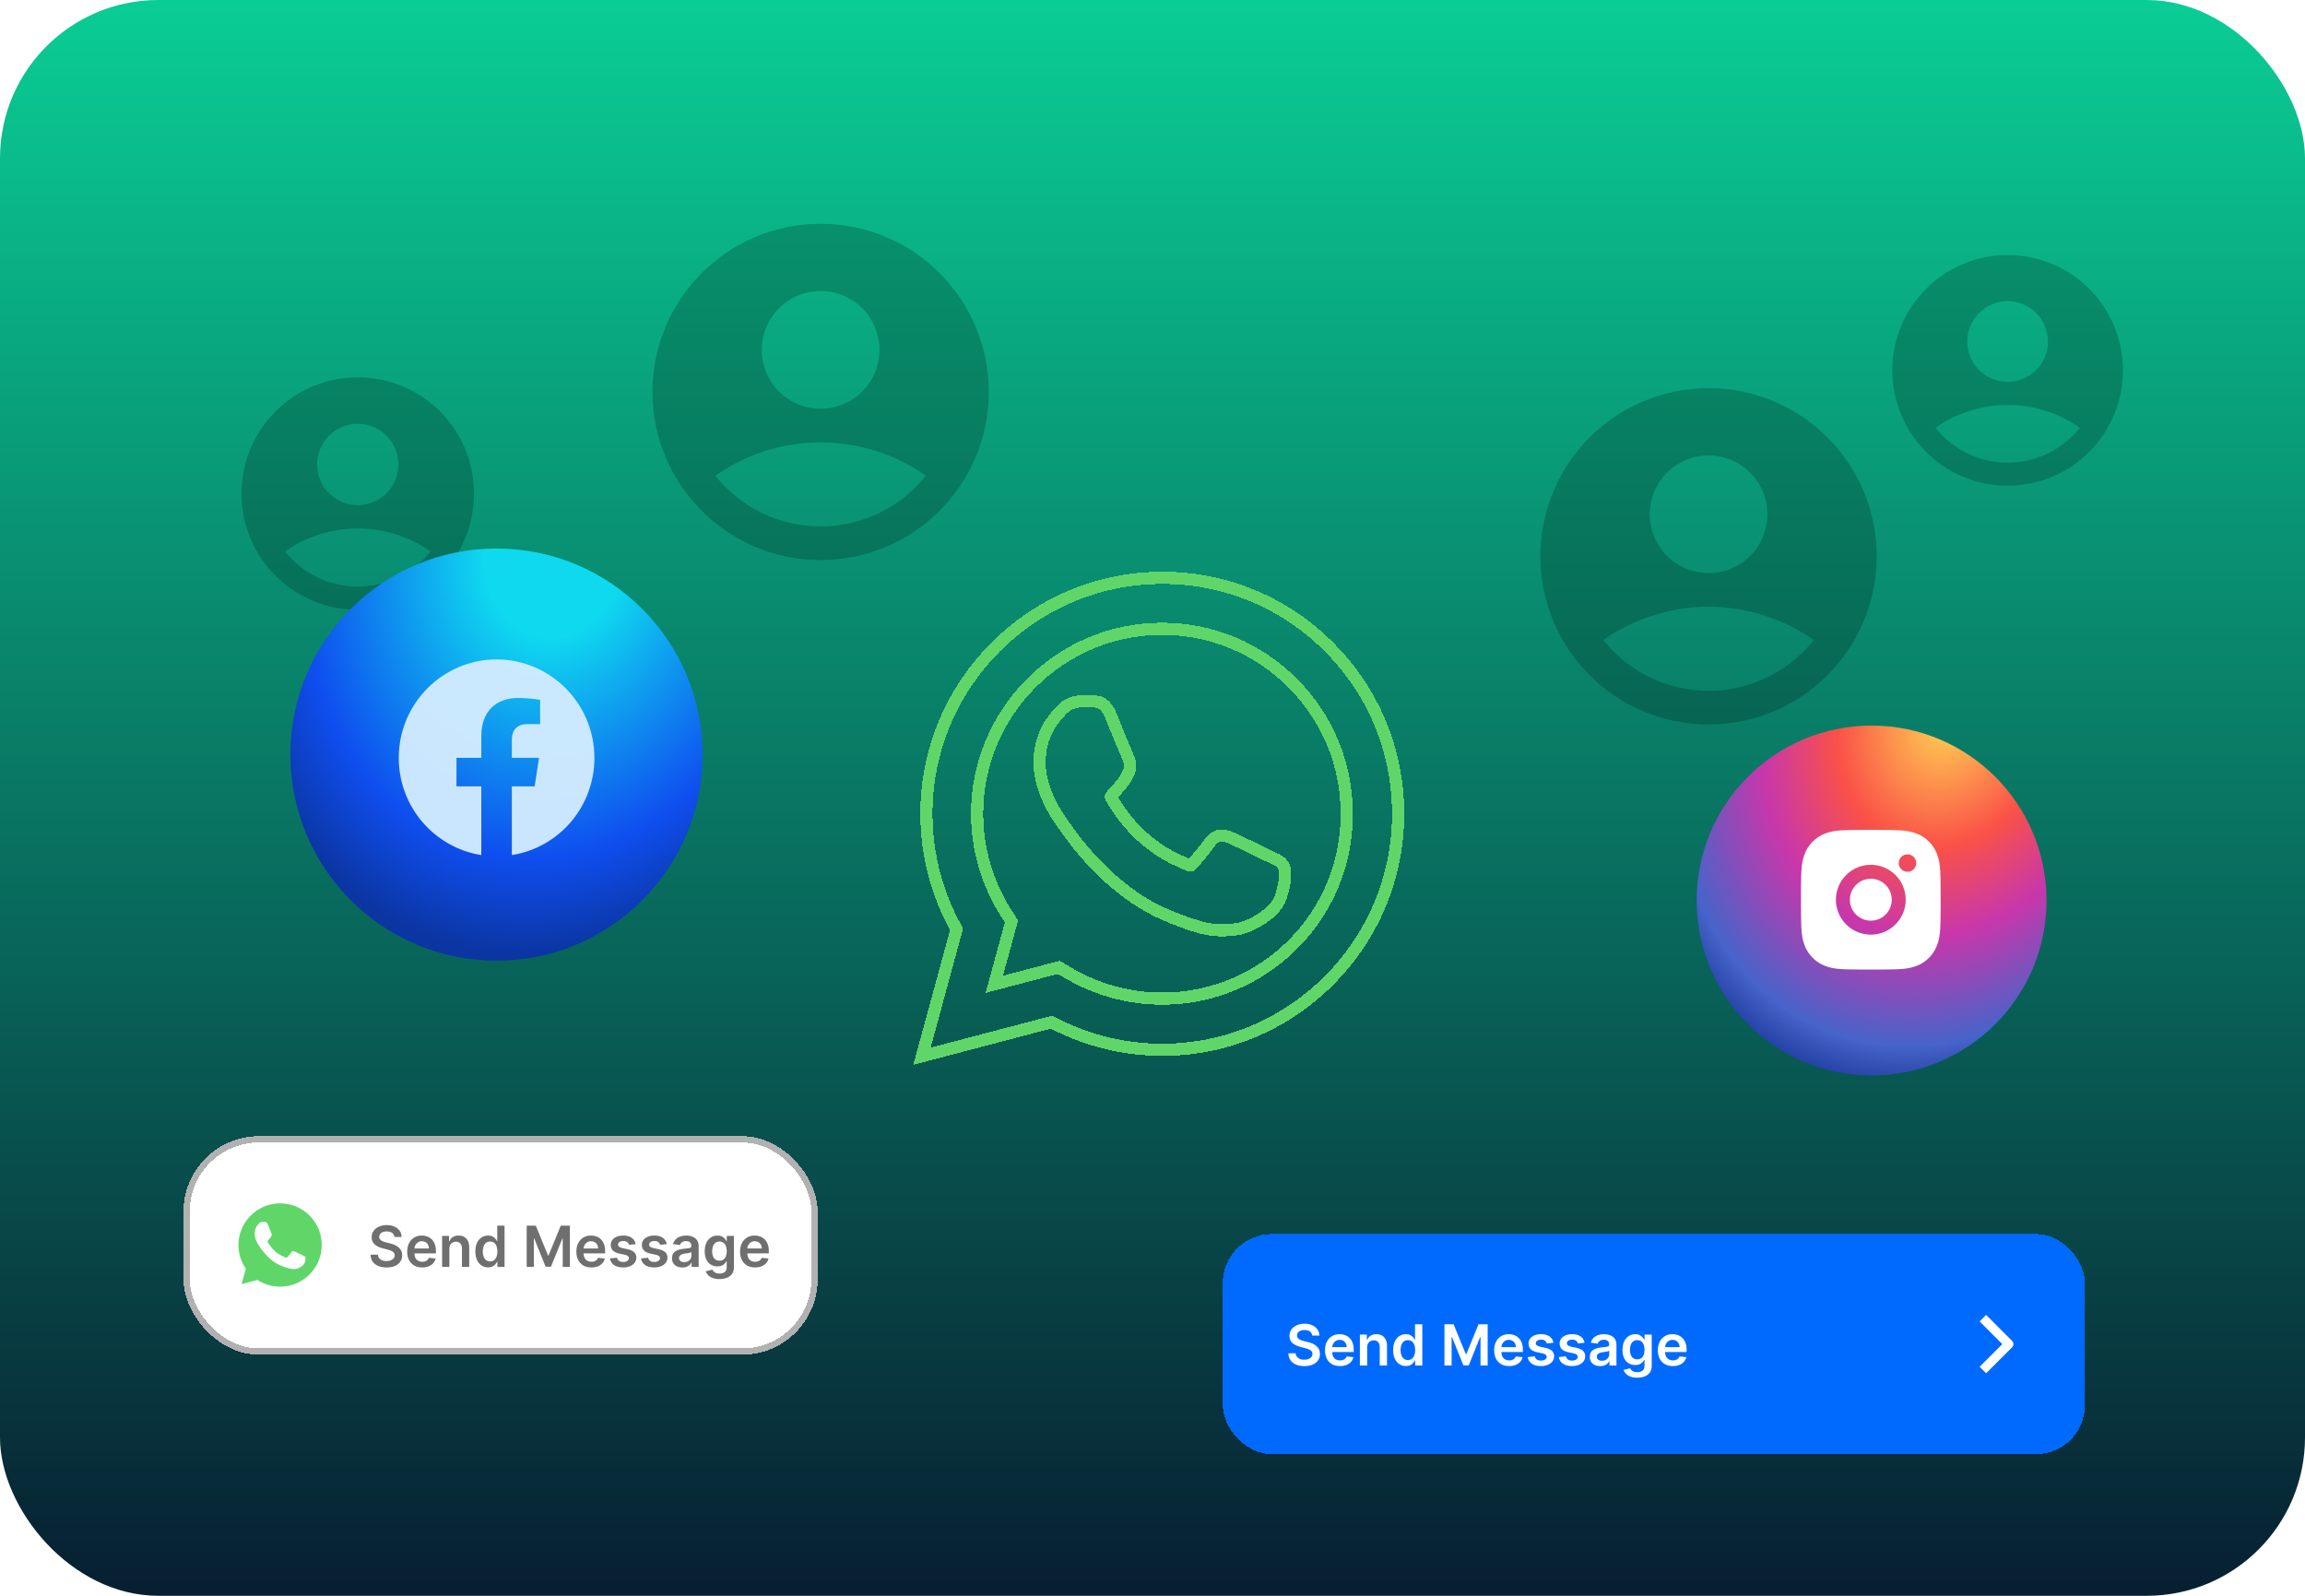 <svg width="377" height="261" viewBox="0 0 377 261" fill="none" xmlns="http://www.w3.org/2000/svg">
<rect width="377" height="261" rx="25.888" fill="url(#paint0_linear_5023_51509)"/>
<g filter="url(#filter0_di_5023_51509)">
<path d="M150.473 166.311L169.998 161.179C175.553 164.132 181.769 165.7 188.097 165.7C209.352 165.7 226.673 148.379 226.673 127.124C226.673 116.812 222.663 107.117 215.385 99.839C211.816 96.235 207.565 93.377 202.88 91.433C198.194 89.487 193.169 88.494 188.096 88.511C166.842 88.512 149.522 105.832 149.522 127.086C149.522 133.757 151.24 140.241 154.454 145.99L149.254 165.081L148.799 166.751L150.473 166.311ZM170.781 152.32L160.626 154.989L163.317 145.133L163.434 144.702L163.192 144.327L162.438 143.157C159.421 138.339 157.82 132.77 157.816 127.086C157.817 110.424 171.398 96.843 188.06 96.843C196.135 96.843 203.729 99.998 209.418 105.724L209.422 105.728C212.238 108.531 214.471 111.865 215.989 115.537C217.507 119.21 218.28 123.147 218.265 127.12L218.265 127.129C218.338 143.785 204.762 157.33 188.097 157.33C182.667 157.33 177.346 155.862 172.684 153.11C172.683 153.109 172.682 153.109 172.681 153.108L171.549 152.429L171.188 152.213L170.781 152.32ZM199.207 130.976L199.182 130.966L199.156 130.957L199.15 130.955C198.748 130.815 198.169 130.614 197.571 130.68C196.861 130.759 196.32 131.17 195.889 131.779L195.883 131.787L195.878 131.794C195.272 132.686 193.528 134.767 192.995 135.376L192.985 135.387L192.975 135.399C192.89 135.502 192.832 135.547 192.803 135.566C192.78 135.58 192.772 135.581 192.765 135.582C192.732 135.585 192.568 135.587 192.161 135.375L192.147 135.368L192.132 135.361C191.979 135.287 191.785 135.203 191.553 135.103C190.241 134.538 187.735 133.457 184.82 130.853L184.82 130.852C182.148 128.469 180.359 125.528 179.788 124.577C179.707 124.431 179.689 124.347 179.685 124.315C179.682 124.291 179.685 124.285 179.687 124.277C179.693 124.261 179.712 124.219 179.774 124.142C179.838 124.062 179.921 123.974 180.046 123.85C180.364 123.532 180.758 123.056 181.103 122.639C181.247 122.465 181.383 122.301 181.501 122.163C182.001 121.58 182.246 121.087 182.506 120.561C182.532 120.51 182.558 120.458 182.584 120.405L182.589 120.395L182.594 120.384C183.081 119.349 182.805 118.475 182.508 117.88C182.305 117.474 180.43 112.903 179.661 110.98L179.658 110.973L179.655 110.966C179.229 109.944 178.709 109.291 178.032 108.966C177.498 108.709 176.872 108.72 176.712 108.723C176.693 108.723 176.68 108.723 176.675 108.723L176.642 108.721H176.609H174.789C173.911 108.721 172.641 109.033 171.55 110.219L171.543 110.227L171.536 110.235C171.473 110.306 171.401 110.386 171.319 110.475C170.321 111.568 168.025 114.084 168.025 118.745C168.025 121.283 168.945 123.722 169.878 125.558C170.807 127.386 171.793 128.702 172.046 129.039C172.065 129.066 172.092 129.106 172.127 129.158C173.023 130.47 179.216 139.544 188.494 143.549C190.775 144.554 192.556 145.135 193.941 145.558C196.379 146.342 198.595 146.21 200.293 145.973L200.299 145.973C201.399 145.812 202.928 145.168 204.26 144.312C205.564 143.474 206.934 142.269 207.43 140.842C207.856 139.664 208.073 138.566 208.147 137.687C208.184 137.248 208.186 136.847 208.155 136.508C208.128 136.217 208.064 135.816 207.862 135.498C207.588 135.068 207.192 134.816 206.853 134.635C206.654 134.53 206.396 134.41 206.129 134.287C205.975 134.216 205.818 134.143 205.669 134.072C205.454 133.969 205.028 133.761 204.49 133.499C202.758 132.655 199.871 131.248 199.207 130.976Z" stroke="#60D669" stroke-width="2" shape-rendering="crispEdges"/>
</g>
<g opacity="0.2">
<path fill-rule="evenodd" clip-rule="evenodd" d="M58.514 61.712C48.012 61.712 39.5 70.224 39.5 80.726C39.5 91.227 48.012 99.739 58.514 99.739C69.015 99.739 77.527 91.227 77.527 80.726C77.527 70.224 69.015 61.712 58.514 61.712ZM51.859 75.972C51.859 75.098 52.031 74.233 52.365 73.425C52.7 72.618 53.19 71.885 53.808 71.266C54.426 70.649 55.16 70.158 55.967 69.824C56.774 69.49 57.64 69.317 58.514 69.317C59.388 69.317 60.253 69.49 61.06 69.824C61.868 70.158 62.601 70.649 63.219 71.266C63.837 71.885 64.328 72.618 64.662 73.425C64.996 74.233 65.168 75.098 65.168 75.972C65.168 77.737 64.467 79.43 63.219 80.678C61.971 81.926 60.279 82.627 58.514 82.627C56.749 82.627 55.056 81.926 53.808 80.678C52.56 79.43 51.859 77.737 51.859 75.972ZM70.412 90.202C68.989 91.992 67.179 93.437 65.119 94.43C63.059 95.423 60.801 95.938 58.514 95.936C56.227 95.938 53.969 95.423 51.908 94.43C49.848 93.437 48.039 91.992 46.615 90.202C49.697 87.991 53.903 86.43 58.514 86.43C63.124 86.43 67.33 87.991 70.412 90.202Z" fill="black"/>
</g>
<g opacity="0.2">
<path fill-rule="evenodd" clip-rule="evenodd" d="M134.219 36.601C119.031 36.601 106.719 48.912 106.719 64.101C106.719 79.289 119.031 91.601 134.219 91.601C149.407 91.601 161.719 79.289 161.719 64.101C161.719 48.912 149.407 36.601 134.219 36.601ZM124.594 57.226C124.594 55.962 124.843 54.71 125.326 53.542C125.81 52.374 126.519 51.313 127.413 50.42C128.307 49.526 129.368 48.817 130.535 48.333C131.703 47.849 132.955 47.601 134.219 47.601C135.483 47.601 136.734 47.849 137.902 48.333C139.07 48.817 140.131 49.526 141.025 50.42C141.918 51.313 142.627 52.374 143.111 53.542C143.595 54.71 143.844 55.962 143.844 57.226C143.844 59.778 142.83 62.226 141.025 64.031C139.22 65.837 136.771 66.851 134.219 66.851C131.666 66.851 129.218 65.837 127.413 64.031C125.608 62.226 124.594 59.778 124.594 57.226ZM151.428 77.807C149.369 80.395 146.752 82.486 143.772 83.922C140.792 85.358 137.527 86.103 134.219 86.101C130.911 86.103 127.645 85.358 124.665 83.922C121.686 82.486 119.068 80.395 117.009 77.807C121.467 74.608 127.55 72.351 134.219 72.351C140.888 72.351 146.97 74.608 151.428 77.807Z" fill="black"/>
</g>
<g opacity="0.2">
<path fill-rule="evenodd" clip-rule="evenodd" d="M279.445 63.489C264.257 63.489 251.945 75.801 251.945 90.989C251.945 106.178 264.257 118.489 279.445 118.489C294.634 118.489 306.945 106.178 306.945 90.989C306.945 75.801 294.634 63.489 279.445 63.489ZM269.82 84.114C269.82 82.85 270.069 81.599 270.553 80.431C271.037 79.263 271.746 78.202 272.639 77.308C273.533 76.415 274.594 75.706 275.762 75.222C276.93 74.738 278.181 74.489 279.445 74.489C280.709 74.489 281.961 74.738 283.129 75.222C284.296 75.706 285.357 76.415 286.251 77.308C287.145 78.202 287.854 79.263 288.338 80.431C288.821 81.599 289.07 82.85 289.07 84.114C289.07 86.667 288.056 89.115 286.251 90.92C284.446 92.725 281.998 93.739 279.445 93.739C276.893 93.739 274.444 92.725 272.639 90.92C270.834 89.115 269.82 86.667 269.82 84.114ZM296.655 104.695C294.596 107.284 291.978 109.374 288.999 110.81C286.019 112.247 282.753 112.991 279.445 112.989C276.137 112.991 272.872 112.247 269.892 110.81C266.912 109.374 264.295 107.284 262.236 104.695C266.694 101.497 272.777 99.239 279.445 99.239C286.114 99.239 292.197 101.497 296.655 104.695Z" fill="black"/>
</g>
<path opacity="0.2" fill-rule="evenodd" clip-rule="evenodd" d="M328.361 41.712C317.944 41.712 309.5 50.156 309.5 60.573C309.5 70.99 317.944 79.435 328.361 79.435C338.778 79.435 347.223 70.99 347.223 60.573C347.223 50.156 338.778 41.712 328.361 41.712ZM321.76 55.858C321.76 54.991 321.931 54.133 322.262 53.332C322.594 52.531 323.08 51.803 323.693 51.19C324.306 50.577 325.034 50.091 325.835 49.759C326.636 49.427 327.494 49.256 328.361 49.256C329.228 49.256 330.087 49.427 330.888 49.759C331.689 50.091 332.416 50.577 333.029 51.19C333.642 51.803 334.129 52.531 334.46 53.332C334.792 54.133 334.963 54.991 334.963 55.858C334.963 57.609 334.267 59.288 333.029 60.526C331.791 61.764 330.112 62.459 328.361 62.459C326.611 62.459 324.931 61.764 323.693 60.526C322.455 59.288 321.76 57.609 321.76 55.858ZM340.165 69.974C338.752 71.749 336.957 73.183 334.914 74.168C332.87 75.153 330.63 75.664 328.361 75.662C326.093 75.664 323.853 75.153 321.809 74.168C319.765 73.183 317.97 71.749 316.558 69.974C319.615 67.78 323.787 66.232 328.361 66.232C332.935 66.232 337.107 67.78 340.165 69.974Z" fill="black"/>
<circle cx="306.111" cy="147.284" r="28.611" fill="url(#paint1_radial_5023_51509)"/>
<path d="M307.159 135.732C308.444 135.736 309.096 135.743 309.659 135.759L309.88 135.767C310.136 135.776 310.389 135.787 310.694 135.801C311.909 135.858 312.738 136.05 313.466 136.332C314.219 136.622 314.855 137.015 315.49 137.649C316.071 138.22 316.52 138.91 316.806 139.673C317.089 140.4 317.28 141.23 317.338 142.446C317.351 142.75 317.363 143.002 317.372 143.259L317.379 143.481C317.396 144.043 317.403 144.695 317.405 145.98L317.406 146.832V148.328C317.409 149.161 317.4 149.994 317.38 150.827L317.373 151.049C317.364 151.306 317.352 151.558 317.339 151.862C317.282 153.078 317.087 153.906 316.806 154.635C316.52 155.397 316.071 156.088 315.49 156.659C314.919 157.24 314.228 157.689 313.466 157.976C312.738 158.258 311.909 158.45 310.694 158.507L309.88 158.541L309.659 158.548C309.096 158.564 308.444 158.572 307.159 158.574L306.307 158.575H304.812C303.978 158.578 303.145 158.57 302.311 158.549L302.09 158.542C301.819 158.532 301.548 158.52 301.277 158.507C300.061 158.45 299.232 158.258 298.504 157.976C297.742 157.689 297.051 157.24 296.481 156.659C295.899 156.088 295.45 155.397 295.163 154.635C294.881 153.907 294.689 153.078 294.632 151.862L294.597 151.049L294.592 150.827C294.571 149.994 294.561 149.161 294.563 148.328V145.98C294.56 145.147 294.568 144.314 294.588 143.481L294.596 143.259C294.605 143.002 294.617 142.75 294.631 142.446C294.688 141.23 294.88 140.402 295.162 139.673C295.449 138.91 295.9 138.219 296.482 137.649C297.052 137.068 297.742 136.619 298.504 136.332C299.232 136.05 300.06 135.858 301.277 135.801C301.58 135.787 301.834 135.776 302.09 135.767L302.311 135.76C303.144 135.74 303.977 135.731 304.81 135.734L307.159 135.732ZM305.985 141.443C304.47 141.443 303.017 142.045 301.947 143.116C300.876 144.187 300.274 145.639 300.274 147.154C300.274 148.668 300.876 150.121 301.947 151.192C303.017 152.263 304.47 152.865 305.985 152.865C307.499 152.865 308.952 152.263 310.023 151.192C311.094 150.121 311.695 148.668 311.695 147.154C311.695 145.639 311.094 144.187 310.023 143.116C308.952 142.045 307.499 141.443 305.985 141.443ZM305.985 143.727C306.435 143.727 306.88 143.816 307.296 143.988C307.712 144.16 308.089 144.413 308.408 144.731C308.726 145.049 308.978 145.426 309.151 145.842C309.323 146.258 309.412 146.703 309.412 147.153C309.412 147.603 309.323 148.049 309.151 148.465C308.979 148.88 308.727 149.258 308.408 149.576C308.09 149.895 307.713 150.147 307.297 150.319C306.881 150.492 306.436 150.58 305.986 150.58C305.077 150.58 304.205 150.219 303.563 149.577C302.92 148.934 302.559 148.063 302.559 147.154C302.559 146.245 302.92 145.374 303.563 144.731C304.205 144.088 305.077 143.727 305.986 143.727M311.982 139.73C311.603 139.73 311.24 139.88 310.972 140.148C310.705 140.416 310.554 140.779 310.554 141.158C310.554 141.536 310.705 141.899 310.972 142.167C311.24 142.435 311.603 142.585 311.982 142.585C312.361 142.585 312.724 142.435 312.992 142.167C313.259 141.899 313.41 141.536 313.41 141.158C313.41 140.779 313.259 140.416 312.992 140.148C312.724 139.88 312.361 139.73 311.982 139.73Z" fill="white"/>
<circle cx="81.204" cy="123.416" r="33.704" fill="url(#paint2_radial_5023_51509)"/>
<path d="M81.219 107.854C72.419 107.854 65.219 115.066 65.219 123.95C65.219 131.982 71.075 138.649 78.723 139.854V128.609H74.659V123.95H78.723V120.4C78.723 116.368 81.107 114.151 84.771 114.151C86.515 114.151 88.339 114.456 88.339 114.456V118.424H86.323C84.339 118.424 83.715 119.661 83.715 120.93V123.95H88.163L87.443 128.609H83.715V139.854C87.485 139.256 90.918 137.324 93.395 134.408C95.871 131.491 97.227 127.782 97.219 123.95C97.219 115.066 90.019 107.854 81.219 107.854Z" fill="#D1EBFF" fill-opacity="0.96" style="mix-blend-mode:plus-lighter"/>
<g filter="url(#filter1_d_5023_51509)">
<rect x="200" y="197.712" width="141" height="36" rx="8" fill="#006AFF" shape-rendering="crispEdges"/>
<path d="M214.624 214.326C214.593 214.038 214.463 213.815 214.235 213.655C214.009 213.494 213.715 213.414 213.354 213.414C213.099 213.414 212.881 213.453 212.699 213.53C212.517 213.606 212.377 213.711 212.281 213.842C212.184 213.974 212.135 214.124 212.133 214.293C212.133 214.433 212.165 214.555 212.228 214.658C212.294 214.761 212.383 214.849 212.495 214.921C212.607 214.992 212.731 215.051 212.867 215.099C213.003 215.147 213.14 215.188 213.278 215.221L213.91 215.379C214.164 215.438 214.409 215.518 214.643 215.619C214.88 215.72 215.092 215.847 215.278 216.001C215.467 216.154 215.616 216.339 215.726 216.557C215.836 216.774 215.89 217.028 215.89 217.32C215.89 217.715 215.789 218.063 215.588 218.363C215.386 218.661 215.094 218.895 214.712 219.064C214.333 219.231 213.873 219.314 213.334 219.314C212.81 219.314 212.354 219.233 211.968 219.07C211.584 218.908 211.284 218.671 211.067 218.36C210.852 218.048 210.736 217.669 210.718 217.221H211.919C211.937 217.456 212.009 217.651 212.136 217.807C212.263 217.963 212.429 218.079 212.633 218.156C212.839 218.233 213.069 218.271 213.324 218.271C213.589 218.271 213.822 218.231 214.021 218.152C214.223 218.071 214.381 217.959 214.495 217.817C214.609 217.672 214.667 217.503 214.67 217.31C214.667 217.135 214.616 216.99 214.515 216.876C214.414 216.76 214.273 216.663 214.091 216.586C213.911 216.507 213.7 216.437 213.459 216.376L212.692 216.178C212.137 216.036 211.699 215.82 211.376 215.53C211.056 215.238 210.896 214.851 210.896 214.369C210.896 213.972 211.003 213.624 211.218 213.326C211.435 213.027 211.73 212.796 212.103 212.631C212.476 212.465 212.898 212.381 213.37 212.381C213.848 212.381 214.267 212.465 214.627 212.631C214.989 212.796 215.273 213.025 215.479 213.319C215.685 213.611 215.792 213.946 215.798 214.326H214.624ZM219.163 219.311C218.657 219.311 218.219 219.205 217.851 218.995C217.484 218.782 217.202 218.481 217.005 218.093C216.808 217.703 216.709 217.243 216.709 216.715C216.709 216.195 216.808 215.738 217.005 215.346C217.205 214.951 217.483 214.644 217.841 214.425C218.198 214.203 218.618 214.092 219.101 214.092C219.412 214.092 219.706 214.143 219.983 214.244C220.261 214.342 220.507 214.496 220.72 214.704C220.935 214.913 221.104 215.178 221.226 215.5C221.349 215.821 221.411 216.202 221.411 216.645V217.011H217.268V216.208H220.269C220.267 215.98 220.217 215.777 220.121 215.599C220.024 215.419 219.889 215.278 219.716 215.175C219.545 215.072 219.345 215.02 219.117 215.02C218.874 215.02 218.66 215.079 218.476 215.198C218.291 215.314 218.148 215.468 218.045 215.658C217.944 215.847 217.892 216.054 217.89 216.28V216.981C217.89 217.275 217.944 217.527 218.051 217.738C218.159 217.946 218.309 218.106 218.502 218.218C218.695 218.328 218.921 218.383 219.18 218.383C219.353 218.383 219.51 218.359 219.65 218.31C219.791 218.26 219.912 218.186 220.016 218.09C220.119 217.993 220.197 217.874 220.249 217.731L221.361 217.856C221.291 218.15 221.157 218.407 220.96 218.626C220.765 218.843 220.515 219.012 220.21 219.133C219.905 219.251 219.556 219.311 219.163 219.311ZM223.609 216.251V219.212H222.418V214.158H223.557V215.017H223.616C223.732 214.734 223.918 214.509 224.172 214.342C224.429 214.176 224.746 214.092 225.123 214.092C225.472 214.092 225.776 214.167 226.034 214.316C226.295 214.465 226.497 214.681 226.64 214.964C226.785 215.247 226.856 215.59 226.854 215.994V219.212H225.663V216.178C225.663 215.84 225.575 215.576 225.399 215.385C225.226 215.194 224.986 215.099 224.679 215.099C224.47 215.099 224.285 215.145 224.123 215.237C223.963 215.327 223.836 215.458 223.744 215.629C223.654 215.8 223.609 216.007 223.609 216.251ZM229.94 219.301C229.543 219.301 229.188 219.199 228.874 218.995C228.56 218.791 228.312 218.495 228.13 218.106C227.948 217.718 227.857 217.247 227.857 216.692C227.857 216.13 227.949 215.656 228.134 215.27C228.32 214.882 228.571 214.589 228.887 214.392C229.203 214.192 229.555 214.092 229.943 214.092C230.239 214.092 230.483 214.143 230.674 214.244C230.864 214.342 231.016 214.462 231.128 214.602C231.24 214.74 231.326 214.871 231.388 214.994H231.437V212.473H232.631V219.212H231.46V218.416H231.388C231.326 218.539 231.237 218.669 231.121 218.807C231.005 218.943 230.851 219.059 230.661 219.156C230.47 219.252 230.229 219.301 229.94 219.301ZM230.272 218.324C230.525 218.324 230.739 218.256 230.917 218.12C231.095 217.981 231.23 217.789 231.322 217.544C231.414 217.298 231.46 217.012 231.46 216.685C231.46 216.358 231.414 216.074 231.322 215.833C231.232 215.591 231.098 215.404 230.92 215.27C230.745 215.136 230.529 215.069 230.272 215.069C230.007 215.069 229.785 215.139 229.608 215.277C229.43 215.415 229.296 215.606 229.206 215.849C229.116 216.093 229.071 216.371 229.071 216.685C229.071 217.001 229.116 217.283 229.206 217.531C229.298 217.776 229.433 217.97 229.611 218.113C229.791 218.253 230.011 218.324 230.272 218.324ZM236.252 212.473H237.745L239.746 217.356H239.825L241.825 212.473H243.319V219.212H242.148V214.582H242.085L240.223 219.192H239.348L237.485 214.573H237.423V219.212H236.252V212.473ZM246.833 219.311C246.326 219.311 245.889 219.205 245.52 218.995C245.154 218.782 244.872 218.481 244.675 218.093C244.477 217.703 244.379 217.243 244.379 216.715C244.379 216.195 244.477 215.738 244.675 215.346C244.874 214.951 245.153 214.644 245.51 214.425C245.868 214.203 246.288 214.092 246.771 214.092C247.082 214.092 247.376 214.143 247.652 214.244C247.931 214.342 248.177 214.496 248.389 214.704C248.604 214.913 248.773 215.178 248.896 215.5C249.019 215.821 249.08 216.202 249.08 216.645V217.011H244.938V216.208H247.939C247.936 215.98 247.887 215.777 247.791 215.599C247.694 215.419 247.559 215.278 247.386 215.175C247.215 215.072 247.015 215.02 246.787 215.02C246.544 215.02 246.33 215.079 246.145 215.198C245.961 215.314 245.818 215.468 245.714 215.658C245.614 215.847 245.562 216.054 245.56 216.28V216.981C245.56 217.275 245.614 217.527 245.721 217.738C245.828 217.946 245.979 218.106 246.172 218.218C246.365 218.328 246.591 218.383 246.85 218.383C247.023 218.383 247.18 218.359 247.32 218.31C247.46 218.26 247.582 218.186 247.685 218.09C247.788 217.993 247.866 217.874 247.919 217.731L249.031 217.856C248.961 218.15 248.827 218.407 248.63 218.626C248.434 218.843 248.184 219.012 247.879 219.133C247.575 219.251 247.226 219.311 246.833 219.311ZM254.082 215.494L252.997 215.612C252.966 215.503 252.912 215.4 252.835 215.303C252.761 215.207 252.66 215.129 252.533 215.069C252.406 215.01 252.25 214.981 252.066 214.981C251.818 214.981 251.609 215.034 251.44 215.142C251.274 215.249 251.191 215.389 251.194 215.56C251.191 215.707 251.245 215.826 251.355 215.918C251.467 216.01 251.651 216.086 251.908 216.145L252.77 216.33C253.248 216.433 253.603 216.596 253.836 216.82C254.07 217.044 254.189 217.336 254.191 217.698C254.189 218.016 254.096 218.297 253.911 218.541C253.729 218.782 253.476 218.971 253.151 219.107C252.827 219.243 252.454 219.311 252.033 219.311C251.414 219.311 250.916 219.181 250.539 218.922C250.162 218.661 249.937 218.298 249.864 217.833L251.026 217.721C251.078 217.95 251.19 218.122 251.361 218.238C251.532 218.354 251.755 218.412 252.029 218.412C252.312 218.412 252.539 218.354 252.71 218.238C252.884 218.122 252.97 217.978 252.97 217.807C252.97 217.662 252.914 217.543 252.803 217.448C252.693 217.354 252.522 217.282 252.289 217.231L251.427 217.05C250.942 216.949 250.584 216.779 250.351 216.54C250.119 216.299 250.004 215.994 250.006 215.625C250.004 215.314 250.088 215.044 250.259 214.816C250.432 214.586 250.673 214.408 250.98 214.283C251.289 214.156 251.645 214.092 252.049 214.092C252.641 214.092 253.107 214.218 253.447 214.471C253.79 214.723 254.001 215.064 254.082 215.494ZM259.168 215.494L258.082 215.612C258.051 215.503 257.997 215.4 257.921 215.303C257.846 215.207 257.745 215.129 257.618 215.069C257.491 215.01 257.335 214.981 257.151 214.981C256.903 214.981 256.694 215.034 256.526 215.142C256.359 215.249 256.277 215.389 256.279 215.56C256.277 215.707 256.33 215.826 256.44 215.918C256.552 216.01 256.736 216.086 256.993 216.145L257.855 216.33C258.333 216.433 258.688 216.596 258.921 216.82C259.156 217.044 259.274 217.336 259.276 217.698C259.274 218.016 259.181 218.297 258.997 218.541C258.814 218.782 258.561 218.971 258.236 219.107C257.912 219.243 257.539 219.311 257.118 219.311C256.499 219.311 256.001 219.181 255.624 218.922C255.247 218.661 255.022 218.298 254.949 217.833L256.111 217.721C256.164 217.95 256.275 218.122 256.447 218.238C256.618 218.354 256.84 218.412 257.114 218.412C257.397 218.412 257.624 218.354 257.796 218.238C257.969 218.122 258.055 217.978 258.055 217.807C258.055 217.662 258 217.543 257.888 217.448C257.778 217.354 257.607 217.282 257.374 217.231L256.512 217.05C256.028 216.949 255.669 216.779 255.436 216.54C255.204 216.299 255.089 215.994 255.091 215.625C255.089 215.314 255.173 215.044 255.344 214.816C255.518 214.586 255.758 214.408 256.065 214.283C256.374 214.156 256.731 214.092 257.134 214.092C257.726 214.092 258.193 214.218 258.533 214.471C258.875 214.723 259.086 215.064 259.168 215.494ZM261.713 219.314C261.392 219.314 261.104 219.257 260.847 219.143C260.593 219.027 260.391 218.855 260.242 218.63C260.095 218.404 260.021 218.125 260.021 217.794C260.021 217.509 260.074 217.273 260.179 217.086C260.285 216.9 260.428 216.751 260.61 216.639C260.792 216.527 260.998 216.443 261.226 216.386C261.456 216.326 261.694 216.284 261.94 216.257C262.236 216.227 262.476 216.199 262.66 216.175C262.845 216.149 262.978 216.109 263.062 216.057C263.147 216.002 263.19 215.917 263.19 215.803V215.783C263.19 215.536 263.117 215.344 262.97 215.208C262.823 215.072 262.611 215.004 262.335 215.004C262.043 215.004 261.811 215.067 261.64 215.194C261.471 215.322 261.357 215.472 261.298 215.645L260.186 215.487C260.274 215.18 260.418 214.924 260.62 214.717C260.822 214.509 261.069 214.353 261.361 214.25C261.652 214.145 261.975 214.092 262.328 214.092C262.571 214.092 262.814 214.121 263.055 214.178C263.296 214.235 263.517 214.329 263.716 214.461C263.916 214.59 264.076 214.767 264.197 214.99C264.32 215.214 264.381 215.494 264.381 215.829V219.212H263.236V218.518H263.197C263.124 218.658 263.022 218.79 262.891 218.912C262.761 219.033 262.598 219.131 262.4 219.205C262.205 219.278 261.976 219.314 261.713 219.314ZM262.022 218.439C262.261 218.439 262.468 218.392 262.644 218.297C262.819 218.201 262.954 218.073 263.049 217.916C263.145 217.758 263.193 217.585 263.193 217.399V216.803C263.156 216.834 263.092 216.863 263.002 216.889C262.915 216.915 262.816 216.938 262.706 216.958C262.597 216.978 262.488 216.995 262.381 217.011C262.273 217.026 262.18 217.039 262.101 217.05C261.923 217.074 261.764 217.114 261.624 217.169C261.483 217.223 261.373 217.3 261.291 217.399C261.21 217.495 261.17 217.621 261.17 217.774C261.17 217.993 261.25 218.159 261.41 218.271C261.57 218.383 261.774 218.439 262.022 218.439ZM267.777 221.212C267.349 221.212 266.982 221.154 266.674 221.038C266.367 220.924 266.121 220.77 265.934 220.577C265.748 220.384 265.618 220.17 265.546 219.936L266.618 219.676C266.667 219.775 266.737 219.872 266.829 219.969C266.921 220.067 267.045 220.149 267.201 220.212C267.359 220.278 267.557 220.311 267.796 220.311C268.134 220.311 268.414 220.229 268.635 220.064C268.857 219.902 268.968 219.634 268.968 219.261V218.304H268.909C268.847 218.427 268.757 218.553 268.639 218.682C268.522 218.812 268.368 218.92 268.175 219.008C267.984 219.096 267.744 219.14 267.454 219.14C267.066 219.14 266.714 219.048 266.398 218.866C266.084 218.682 265.834 218.408 265.648 218.044C265.464 217.678 265.371 217.219 265.371 216.669C265.371 216.114 265.464 215.645 265.648 215.264C265.834 214.88 266.085 214.589 266.401 214.392C266.717 214.192 267.069 214.092 267.457 214.092C267.754 214.092 267.997 214.143 268.188 214.244C268.381 214.342 268.535 214.462 268.649 214.602C268.763 214.74 268.849 214.871 268.909 214.994H268.974V214.158H270.149V219.294C270.149 219.726 270.046 220.084 269.84 220.367C269.633 220.65 269.352 220.861 268.994 221.002C268.637 221.142 268.231 221.212 267.777 221.212ZM267.787 218.205C268.039 218.205 268.254 218.144 268.431 218.021C268.609 217.898 268.744 217.721 268.836 217.491C268.928 217.261 268.974 216.984 268.974 216.662C268.974 216.344 268.928 216.065 268.836 215.826C268.746 215.587 268.612 215.402 268.435 215.27C268.259 215.136 268.043 215.069 267.787 215.069C267.521 215.069 267.3 215.139 267.122 215.277C266.944 215.415 266.81 215.605 266.72 215.846C266.631 216.085 266.586 216.357 266.586 216.662C266.586 216.971 266.631 217.242 266.72 217.475C266.813 217.705 266.948 217.885 267.125 218.014C267.305 218.141 267.525 218.205 267.787 218.205ZM273.607 219.311C273.1 219.311 272.663 219.205 272.294 218.995C271.928 218.782 271.646 218.481 271.449 218.093C271.251 217.703 271.152 217.243 271.152 216.715C271.152 216.195 271.251 215.738 271.449 215.346C271.648 214.951 271.927 214.644 272.284 214.425C272.642 214.203 273.062 214.092 273.545 214.092C273.856 214.092 274.15 214.143 274.426 214.244C274.705 214.342 274.951 214.496 275.163 214.704C275.378 214.913 275.547 215.178 275.67 215.5C275.793 215.821 275.854 216.202 275.854 216.645V217.011H271.712V216.208H274.713C274.71 215.98 274.661 215.777 274.565 215.599C274.468 215.419 274.333 215.278 274.16 215.175C273.989 215.072 273.789 215.02 273.561 215.02C273.318 215.02 273.104 215.079 272.919 215.198C272.735 215.314 272.591 215.468 272.488 215.658C272.387 215.847 272.336 216.054 272.334 216.28V216.981C272.334 217.275 272.387 217.527 272.495 217.738C272.602 217.946 272.753 218.106 272.946 218.218C273.139 218.328 273.365 218.383 273.624 218.383C273.797 218.383 273.954 218.359 274.094 218.31C274.234 218.26 274.356 218.186 274.459 218.09C274.562 217.993 274.64 217.874 274.693 217.731L275.805 217.856C275.735 218.15 275.601 218.407 275.404 218.626C275.208 218.843 274.958 219.012 274.653 219.133C274.348 219.251 274 219.311 273.607 219.311Z" fill="white"/>
<path fill-rule="evenodd" clip-rule="evenodd" d="M329.084 216.246L324.842 220.488L323.781 219.428L327.494 215.715L323.781 212.003L324.842 210.942L329.084 215.185C329.225 215.326 329.304 215.517 329.304 215.715C329.304 215.914 329.225 216.105 329.084 216.246Z" fill="white"/>
</g>
<g filter="url(#filter2_d_5023_51509)">
<rect x="30" y="181.712" width="103.738" height="35.74" rx="12.354" fill="white" shape-rendering="crispEdges"/>
<rect x="30.515" y="182.227" width="102.709" height="34.711" rx="11.839" stroke="#B1B1B1" stroke-width="1.03" shape-rendering="crispEdges"/>
<path d="M37.902 199.51C37.902 200.904 38.266 202.265 38.959 203.464L37.836 207.563L42.031 206.463C43.191 207.095 44.49 207.426 45.811 207.426H45.815C50.175 207.426 53.725 203.878 53.727 199.516C53.728 197.403 52.906 195.415 51.412 193.92C49.918 192.425 47.931 191.602 45.815 191.601C41.453 191.601 37.904 195.149 37.902 199.51" fill="url(#paint3_linear_5023_51509)"/>
<path d="M37.616 199.508C37.615 200.952 37.992 202.361 38.71 203.604L37.547 207.849L41.892 206.71C43.089 207.363 44.437 207.707 45.808 207.708H45.812C50.329 207.708 54.006 204.032 54.008 199.514C54.009 197.325 53.157 195.266 51.61 193.717C50.062 192.169 48.005 191.315 45.812 191.314C41.294 191.314 37.617 194.99 37.616 199.508ZM40.203 203.39L40.041 203.132C39.359 202.048 38.999 200.795 39 199.508C39.001 195.753 42.057 192.698 45.815 192.698C47.634 192.699 49.344 193.408 50.631 194.695C51.917 195.983 52.625 197.694 52.624 199.514C52.623 203.268 49.567 206.324 45.812 206.324H45.809C44.587 206.323 43.388 205.995 42.342 205.374L42.093 205.227L39.515 205.903L40.203 203.39Z" fill="url(#paint4_linear_5023_51509)"/>
<path d="M43.765 196.081C43.611 195.74 43.45 195.733 43.304 195.727C43.184 195.722 43.048 195.723 42.911 195.723C42.775 195.723 42.553 195.774 42.365 195.979C42.178 196.184 41.648 196.679 41.648 197.687C41.648 198.694 42.382 199.668 42.485 199.805C42.587 199.941 43.901 202.075 45.983 202.896C47.713 203.578 48.065 203.443 48.441 203.408C48.816 203.374 49.652 202.913 49.823 202.435C49.993 201.957 49.993 201.547 49.942 201.461C49.891 201.376 49.755 201.325 49.55 201.222C49.345 201.12 48.338 200.624 48.15 200.556C47.963 200.488 47.826 200.454 47.69 200.659C47.553 200.863 47.161 201.325 47.041 201.461C46.922 201.598 46.802 201.615 46.597 201.513C46.393 201.41 45.733 201.194 44.95 200.496C44.342 199.954 43.931 199.283 43.811 199.078C43.692 198.873 43.798 198.762 43.901 198.66C43.993 198.569 44.106 198.421 44.209 198.302C44.311 198.182 44.345 198.097 44.413 197.96C44.481 197.823 44.447 197.704 44.396 197.601C44.345 197.499 43.947 196.486 43.765 196.081Z" fill="white"/>
<path d="M64.514 198.196C64.484 197.909 64.354 197.685 64.126 197.525C63.9 197.365 63.606 197.285 63.244 197.285C62.99 197.285 62.772 197.323 62.589 197.4C62.407 197.476 62.268 197.581 62.172 197.712C62.075 197.844 62.026 197.994 62.023 198.163C62.023 198.303 62.055 198.425 62.119 198.528C62.185 198.631 62.273 198.719 62.385 198.791C62.497 198.862 62.621 198.921 62.757 198.969C62.893 199.017 63.03 199.058 63.169 199.091L63.8 199.249C64.055 199.308 64.299 199.388 64.534 199.489C64.771 199.59 64.983 199.717 65.169 199.871C65.358 200.024 65.507 200.21 65.617 200.427C65.726 200.644 65.781 200.898 65.781 201.19C65.781 201.585 65.68 201.933 65.478 202.233C65.276 202.531 64.985 202.765 64.603 202.934C64.224 203.101 63.764 203.184 63.224 203.184C62.7 203.184 62.245 203.103 61.859 202.941C61.475 202.778 61.175 202.541 60.957 202.23C60.742 201.918 60.626 201.539 60.609 201.091H61.81C61.827 201.326 61.9 201.521 62.027 201.677C62.154 201.833 62.32 201.949 62.524 202.026C62.73 202.103 62.96 202.141 63.215 202.141C63.48 202.141 63.712 202.102 63.912 202.023C64.114 201.941 64.272 201.83 64.386 201.687C64.5 201.542 64.558 201.373 64.56 201.18C64.558 201.005 64.507 200.86 64.406 200.746C64.305 200.63 64.163 200.533 63.981 200.456C63.801 200.377 63.591 200.307 63.349 200.246L62.583 200.048C62.028 199.906 61.589 199.69 61.267 199.4C60.947 199.108 60.786 198.721 60.786 198.239C60.786 197.842 60.894 197.494 61.109 197.196C61.326 196.897 61.621 196.666 61.994 196.501C62.367 196.335 62.789 196.251 63.261 196.251C63.739 196.251 64.158 196.335 64.517 196.501C64.879 196.666 65.163 196.895 65.37 197.189C65.576 197.481 65.682 197.816 65.689 198.196H64.514ZM69.054 203.181C68.547 203.181 68.11 203.075 67.741 202.865C67.375 202.652 67.093 202.352 66.896 201.963C66.698 201.573 66.6 201.113 66.6 200.585C66.6 200.065 66.698 199.609 66.896 199.216C67.095 198.821 67.374 198.514 67.731 198.295C68.089 198.073 68.509 197.962 68.992 197.962C69.303 197.962 69.597 198.013 69.873 198.114C70.152 198.212 70.398 198.366 70.61 198.574C70.825 198.783 70.994 199.048 71.117 199.371C71.24 199.691 71.301 200.073 71.301 200.516V200.881H67.159V200.078H70.16C70.157 199.85 70.108 199.647 70.011 199.469C69.915 199.289 69.78 199.148 69.607 199.045C69.436 198.942 69.236 198.89 69.008 198.89C68.764 198.89 68.551 198.949 68.366 199.068C68.182 199.184 68.038 199.338 67.935 199.529C67.834 199.717 67.783 199.924 67.781 200.15V200.851C67.781 201.145 67.834 201.397 67.942 201.608C68.049 201.816 68.2 201.976 68.393 202.088C68.586 202.198 68.812 202.253 69.07 202.253C69.244 202.253 69.401 202.229 69.541 202.18C69.681 202.13 69.803 202.057 69.906 201.96C70.009 201.864 70.087 201.744 70.14 201.601L71.252 201.726C71.182 202.02 71.048 202.277 70.85 202.496C70.655 202.714 70.405 202.882 70.1 203.003C69.795 203.122 69.447 203.181 69.054 203.181ZM73.5 200.121V203.082H72.309V198.028H73.447V198.887H73.507C73.623 198.604 73.808 198.379 74.063 198.212C74.319 198.046 74.636 197.962 75.014 197.962C75.362 197.962 75.666 198.037 75.925 198.186C76.186 198.335 76.388 198.551 76.53 198.834C76.675 199.117 76.746 199.461 76.744 199.864V203.082H75.553V200.048C75.553 199.711 75.465 199.446 75.29 199.255C75.117 199.065 74.876 198.969 74.569 198.969C74.361 198.969 74.176 199.015 74.013 199.107C73.853 199.197 73.727 199.328 73.635 199.499C73.545 199.67 73.5 199.877 73.5 200.121ZM79.831 203.171C79.433 203.171 79.078 203.069 78.764 202.865C78.451 202.661 78.203 202.365 78.021 201.976C77.839 201.588 77.748 201.117 77.748 200.562C77.748 200 77.84 199.526 78.024 199.14C78.211 198.752 78.462 198.459 78.778 198.262C79.094 198.062 79.446 197.962 79.834 197.962C80.13 197.962 80.374 198.013 80.564 198.114C80.755 198.212 80.906 198.332 81.018 198.472C81.13 198.611 81.217 198.741 81.278 198.864H81.328V196.344H82.522V203.082H81.351V202.286H81.278C81.217 202.409 81.128 202.539 81.012 202.677C80.895 202.813 80.742 202.93 80.551 203.026C80.36 203.123 80.12 203.171 79.831 203.171ZM80.163 202.194C80.415 202.194 80.63 202.126 80.808 201.99C80.985 201.851 81.12 201.66 81.213 201.414C81.305 201.168 81.351 200.882 81.351 200.555C81.351 200.228 81.305 199.944 81.213 199.703C81.123 199.462 80.989 199.274 80.811 199.14C80.636 199.006 80.419 198.94 80.163 198.94C79.897 198.94 79.676 199.009 79.498 199.147C79.321 199.285 79.187 199.476 79.097 199.719C79.007 199.963 78.962 200.241 78.962 200.555C78.962 200.871 79.007 201.153 79.097 201.401C79.189 201.646 79.324 201.84 79.501 201.983C79.681 202.123 79.902 202.194 80.163 202.194ZM86.142 196.344H87.636L89.636 201.226H89.715L91.716 196.344H93.21V203.082H92.038V198.453H91.976L90.114 203.062H89.238L87.376 198.443H87.314V203.082H86.142V196.344ZM96.724 203.181C96.217 203.181 95.779 203.075 95.411 202.865C95.045 202.652 94.763 202.352 94.565 201.963C94.368 201.573 94.269 201.113 94.269 200.585C94.269 200.065 94.368 199.609 94.565 199.216C94.765 198.821 95.043 198.514 95.401 198.295C95.759 198.073 96.179 197.962 96.661 197.962C96.973 197.962 97.267 198.013 97.543 198.114C97.822 198.212 98.067 198.366 98.28 198.574C98.495 198.783 98.664 199.048 98.787 199.371C98.91 199.691 98.971 200.073 98.971 200.516V200.881H94.829V200.078H97.829C97.827 199.85 97.778 199.647 97.681 199.469C97.585 199.289 97.45 199.148 97.276 199.045C97.105 198.942 96.906 198.89 96.678 198.89C96.434 198.89 96.22 198.949 96.036 199.068C95.852 199.184 95.708 199.338 95.605 199.529C95.504 199.717 95.453 199.924 95.45 200.15V200.851C95.45 201.145 95.504 201.397 95.612 201.608C95.719 201.816 95.869 201.976 96.062 202.088C96.255 202.198 96.481 202.253 96.74 202.253C96.913 202.253 97.07 202.229 97.211 202.18C97.351 202.13 97.473 202.057 97.576 201.96C97.679 201.864 97.757 201.744 97.809 201.601L98.922 201.726C98.852 202.02 98.718 202.277 98.52 202.496C98.325 202.714 98.075 202.882 97.77 203.003C97.465 203.122 97.116 203.181 96.724 203.181ZM103.973 199.364L102.887 199.482C102.857 199.373 102.803 199.27 102.726 199.173C102.651 199.077 102.551 198.999 102.423 198.94C102.296 198.88 102.14 198.851 101.956 198.851C101.708 198.851 101.5 198.904 101.331 199.012C101.164 199.119 101.082 199.259 101.084 199.43C101.082 199.577 101.136 199.696 101.245 199.788C101.357 199.881 101.542 199.956 101.798 200.015L102.66 200.2C103.138 200.303 103.494 200.466 103.726 200.69C103.961 200.914 104.079 201.207 104.082 201.568C104.079 201.887 103.986 202.167 103.802 202.411C103.62 202.652 103.367 202.841 103.042 202.977C102.717 203.113 102.344 203.181 101.923 203.181C101.305 203.181 100.807 203.051 100.429 202.792C100.052 202.531 99.827 202.168 99.755 201.703L100.916 201.592C100.969 201.82 101.081 201.992 101.252 202.108C101.423 202.224 101.646 202.282 101.92 202.282C102.203 202.282 102.43 202.224 102.601 202.108C102.774 201.992 102.861 201.848 102.861 201.677C102.861 201.532 102.805 201.413 102.693 201.318C102.583 201.224 102.412 201.152 102.18 201.101L101.318 200.92C100.833 200.819 100.474 200.649 100.242 200.41C100.009 200.169 99.894 199.864 99.896 199.496C99.894 199.184 99.979 198.914 100.15 198.686C100.323 198.456 100.563 198.278 100.87 198.153C101.18 198.026 101.536 197.962 101.94 197.962C102.532 197.962 102.998 198.088 103.338 198.341C103.68 198.593 103.892 198.934 103.973 199.364ZM109.058 199.364L107.972 199.482C107.942 199.373 107.888 199.27 107.811 199.173C107.737 199.077 107.636 198.999 107.509 198.94C107.381 198.88 107.226 198.851 107.041 198.851C106.793 198.851 106.585 198.904 106.416 199.012C106.249 199.119 106.167 199.259 106.169 199.43C106.167 199.577 106.221 199.696 106.331 199.788C106.442 199.881 106.627 199.956 106.883 200.015L107.745 200.2C108.224 200.303 108.579 200.466 108.811 200.69C109.046 200.914 109.165 201.207 109.167 201.568C109.165 201.887 109.071 202.167 108.887 202.411C108.705 202.652 108.452 202.841 108.127 202.977C107.802 203.113 107.43 203.181 107.008 203.181C106.39 203.181 105.892 203.051 105.515 202.792C105.137 202.531 104.912 202.168 104.84 201.703L106.002 201.592C106.054 201.82 106.166 201.992 106.337 202.108C106.508 202.224 106.731 202.282 107.005 202.282C107.288 202.282 107.515 202.224 107.686 202.108C107.859 201.992 107.946 201.848 107.946 201.677C107.946 201.532 107.89 201.413 107.778 201.318C107.669 201.224 107.498 201.152 107.265 201.101L106.403 200.92C105.918 200.819 105.56 200.649 105.327 200.41C105.095 200.169 104.979 199.864 104.982 199.496C104.979 199.184 105.064 198.914 105.235 198.686C105.408 198.456 105.648 198.278 105.955 198.153C106.265 198.026 106.621 197.962 107.025 197.962C107.617 197.962 108.083 198.088 108.423 198.341C108.765 198.593 108.977 198.934 109.058 199.364ZM111.603 203.184C111.283 203.184 110.995 203.127 110.738 203.013C110.483 202.897 110.282 202.726 110.133 202.5C109.986 202.274 109.912 201.995 109.912 201.664C109.912 201.379 109.965 201.143 110.07 200.957C110.175 200.77 110.319 200.621 110.501 200.509C110.683 200.397 110.888 200.313 111.116 200.256C111.347 200.196 111.585 200.154 111.83 200.127C112.126 200.097 112.367 200.069 112.551 200.045C112.735 200.019 112.869 199.979 112.952 199.927C113.038 199.872 113.081 199.787 113.081 199.673V199.654C113.081 199.406 113.007 199.214 112.86 199.078C112.713 198.942 112.502 198.874 112.225 198.874C111.933 198.874 111.702 198.937 111.531 199.065C111.362 199.192 111.248 199.342 111.189 199.515L110.077 199.357C110.164 199.05 110.309 198.794 110.511 198.587C110.713 198.379 110.959 198.223 111.251 198.12C111.543 198.015 111.865 197.962 112.219 197.962C112.462 197.962 112.704 197.991 112.946 198.048C113.187 198.105 113.407 198.199 113.607 198.331C113.807 198.46 113.967 198.637 114.087 198.861C114.21 199.084 114.272 199.364 114.272 199.7V203.082H113.127V202.388H113.087C113.015 202.528 112.913 202.66 112.781 202.783C112.652 202.903 112.488 203.001 112.291 203.075C112.096 203.148 111.866 203.184 111.603 203.184ZM111.913 202.309C112.152 202.309 112.359 202.262 112.534 202.167C112.71 202.071 112.845 201.944 112.939 201.786C113.036 201.628 113.084 201.456 113.084 201.269V200.674C113.047 200.704 112.983 200.733 112.893 200.759C112.805 200.785 112.707 200.808 112.597 200.828C112.487 200.848 112.379 200.865 112.271 200.881C112.164 200.896 112.07 200.909 111.992 200.92C111.814 200.944 111.655 200.984 111.514 201.039C111.374 201.094 111.263 201.17 111.182 201.269C111.101 201.366 111.06 201.491 111.06 201.644C111.06 201.864 111.14 202.029 111.301 202.141C111.461 202.253 111.665 202.309 111.913 202.309ZM117.667 205.083C117.24 205.083 116.872 205.024 116.565 204.908C116.258 204.794 116.011 204.641 115.825 204.448C115.638 204.254 115.509 204.041 115.436 203.806L116.509 203.546C116.557 203.645 116.628 203.742 116.72 203.839C116.812 203.938 116.936 204.019 117.091 204.082C117.249 204.148 117.448 204.181 117.687 204.181C118.025 204.181 118.305 204.099 118.526 203.934C118.748 203.772 118.858 203.504 118.858 203.131V202.174H118.799C118.738 202.297 118.648 202.423 118.529 202.552C118.413 202.682 118.258 202.79 118.065 202.878C117.875 202.966 117.634 203.01 117.345 203.01C116.957 203.01 116.605 202.919 116.289 202.737C115.975 202.552 115.725 202.278 115.538 201.914C115.354 201.548 115.262 201.089 115.262 200.539C115.262 199.984 115.354 199.515 115.538 199.134C115.725 198.75 115.976 198.459 116.292 198.262C116.608 198.062 116.96 197.962 117.348 197.962C117.644 197.962 117.888 198.013 118.079 198.114C118.272 198.212 118.425 198.332 118.539 198.472C118.653 198.611 118.74 198.741 118.799 198.864H118.865V198.028H120.04V203.164C120.04 203.596 119.936 203.954 119.73 204.237C119.524 204.52 119.242 204.732 118.885 204.872C118.527 205.012 118.121 205.083 117.667 205.083ZM117.677 202.075C117.929 202.075 118.144 202.014 118.322 201.891C118.5 201.768 118.635 201.592 118.727 201.361C118.819 201.131 118.865 200.855 118.865 200.532C118.865 200.214 118.819 199.935 118.727 199.696C118.637 199.457 118.503 199.272 118.325 199.14C118.15 199.006 117.934 198.94 117.677 198.94C117.412 198.94 117.19 199.009 117.013 199.147C116.835 199.285 116.701 199.475 116.611 199.716C116.521 199.955 116.476 200.227 116.476 200.532C116.476 200.841 116.521 201.112 116.611 201.345C116.703 201.575 116.838 201.755 117.016 201.884C117.196 202.012 117.416 202.075 117.677 202.075ZM123.498 203.181C122.991 203.181 122.553 203.075 122.185 202.865C121.819 202.652 121.537 202.352 121.339 201.963C121.142 201.573 121.043 201.113 121.043 200.585C121.043 200.065 121.142 199.609 121.339 199.216C121.539 198.821 121.817 198.514 122.175 198.295C122.533 198.073 122.953 197.962 123.435 197.962C123.747 197.962 124.041 198.013 124.317 198.114C124.596 198.212 124.841 198.366 125.054 198.574C125.269 198.783 125.438 199.048 125.561 199.371C125.684 199.691 125.745 200.073 125.745 200.516V200.881H121.602V200.078H124.603C124.601 199.85 124.552 199.647 124.455 199.469C124.359 199.289 124.224 199.148 124.05 199.045C123.879 198.942 123.68 198.89 123.452 198.89C123.208 198.89 122.994 198.949 122.81 199.068C122.626 199.184 122.482 199.338 122.379 199.529C122.278 199.717 122.227 199.924 122.224 200.15V200.851C122.224 201.145 122.278 201.397 122.386 201.608C122.493 201.816 122.643 201.976 122.836 202.088C123.029 202.198 123.255 202.253 123.514 202.253C123.687 202.253 123.844 202.229 123.985 202.18C124.125 202.13 124.247 202.057 124.35 201.96C124.453 201.864 124.531 201.744 124.583 201.601L125.696 201.726C125.625 202.02 125.492 202.277 125.294 202.496C125.099 202.714 124.849 202.882 124.544 203.003C124.239 203.122 123.89 203.181 123.498 203.181Z" fill="#6F6F6F"/>
</g>
<defs>
<filter id="filter0_di_5023_51509" x="143.383" y="87.511" width="88.289" height="88.647" filterUnits="userSpaceOnUse" color-interpolation-filters="sRGB">
<feFlood flood-opacity="0" result="BackgroundImageFix"/>
<feColorMatrix in="SourceAlpha" type="matrix" values="0 0 0 0 0 0 0 0 0 0 0 0 0 0 0 0 0 0 127 0" result="hardAlpha"/>
<feOffset dy="4"/>
<feGaussianBlur stdDeviation="2"/>
<feComposite in2="hardAlpha" operator="out"/>
<feColorMatrix type="matrix" values="0 0 0 0 0 0 0 0 0 0 0 0 0 0 0 0 0 0 0.25 0"/>
<feBlend mode="normal" in2="BackgroundImageFix" result="effect1_dropShadow_5023_51509"/>
<feBlend mode="normal" in="SourceGraphic" in2="effect1_dropShadow_5023_51509" result="shape"/>
<feColorMatrix in="SourceAlpha" type="matrix" values="0 0 0 0 0 0 0 0 0 0 0 0 0 0 0 0 0 0 127 0" result="hardAlpha"/>
<feOffset dx="2" dy="2"/>
<feGaussianBlur stdDeviation="11"/>
<feComposite in2="hardAlpha" operator="arithmetic" k2="-1" k3="1"/>
<feColorMatrix type="matrix" values="0 0 0 0 0.039 0 0 0 0 0.804 0 0 0 0 0.584 0 0 0 0.62 0"/>
<feBlend mode="normal" in2="shape" result="effect2_innerShadow_5023_51509"/>
</filter>
<filter id="filter1_d_5023_51509" x="195.882" y="197.712" width="149.236" height="44.236" filterUnits="userSpaceOnUse" color-interpolation-filters="sRGB">
<feFlood flood-opacity="0" result="BackgroundImageFix"/>
<feColorMatrix in="SourceAlpha" type="matrix" values="0 0 0 0 0 0 0 0 0 0 0 0 0 0 0 0 0 0 127 0" result="hardAlpha"/>
<feOffset dy="4.118"/>
<feGaussianBlur stdDeviation="2.059"/>
<feComposite in2="hardAlpha" operator="out"/>
<feColorMatrix type="matrix" values="0 0 0 0 0 0 0 0 0 0 0 0 0 0 0 0 0 0 0.25 0"/>
<feBlend mode="normal" in2="BackgroundImageFix" result="effect1_dropShadow_5023_51509"/>
<feBlend mode="normal" in="SourceGraphic" in2="effect1_dropShadow_5023_51509" result="shape"/>
</filter>
<filter id="filter2_d_5023_51509" x="25.882" y="181.712" width="111.97" height="43.976" filterUnits="userSpaceOnUse" color-interpolation-filters="sRGB">
<feFlood flood-opacity="0" result="BackgroundImageFix"/>
<feColorMatrix in="SourceAlpha" type="matrix" values="0 0 0 0 0 0 0 0 0 0 0 0 0 0 0 0 0 0 127 0" result="hardAlpha"/>
<feOffset dy="4.118"/>
<feGaussianBlur stdDeviation="2.059"/>
<feComposite in2="hardAlpha" operator="out"/>
<feColorMatrix type="matrix" values="0 0 0 0 0 0 0 0 0 0 0 0 0 0 0 0 0 0 0.25 0"/>
<feBlend mode="normal" in2="BackgroundImageFix" result="effect1_dropShadow_5023_51509"/>
<feBlend mode="normal" in="SourceGraphic" in2="effect1_dropShadow_5023_51509" result="shape"/>
</filter>
<linearGradient id="paint0_linear_5023_51509" x1="216.574" y1="-5.38061e-08" x2="216.574" y2="285.836" gradientUnits="userSpaceOnUse">
<stop stop-color="#0ACD95"/>
<stop offset="1" stop-color="#070E27"/>
</linearGradient>
<radialGradient id="paint1_radial_5023_51509" cx="0" cy="0" r="1" gradientUnits="userSpaceOnUse" gradientTransform="translate(318.551 117.182) rotate(109.113) scale(65.668 52.513)">
<stop offset="0.04" stop-color="#FFC752"/>
<stop offset="0.334" stop-color="#FA5147"/>
<stop offset="0.56" stop-color="#C837AB"/>
<stop offset="0.837" stop-color="#4664C9"/>
<stop offset="1" stop-color="#0E2B8D"/>
</radialGradient>
<radialGradient id="paint2_radial_5023_51509" cx="0" cy="0" r="1" gradientUnits="userSpaceOnUse" gradientTransform="translate(91.111 89.712) rotate(103.353) scale(69.281 55.403)">
<stop offset="0.209" stop-color="#0FD9EF"/>
<stop offset="0.74" stop-color="#0F4EEF"/>
<stop offset="0.97" stop-color="#0B35A2"/>
</radialGradient>
<linearGradient id="paint3_linear_5023_51509" x1="832.392" y1="1787.86" x2="832.392" y2="191.601" gradientUnits="userSpaceOnUse">
<stop stop-color="#1FAF38"/>
<stop offset="1" stop-color="#60D669"/>
</linearGradient>
<linearGradient id="paint4_linear_5023_51509" x1="860.611" y1="1844.82" x2="860.611" y2="191.314" gradientUnits="userSpaceOnUse">
<stop stop-color="#F9F9F9"/>
<stop offset="1" stop-color="white"/>
</linearGradient>
</defs>
</svg>
